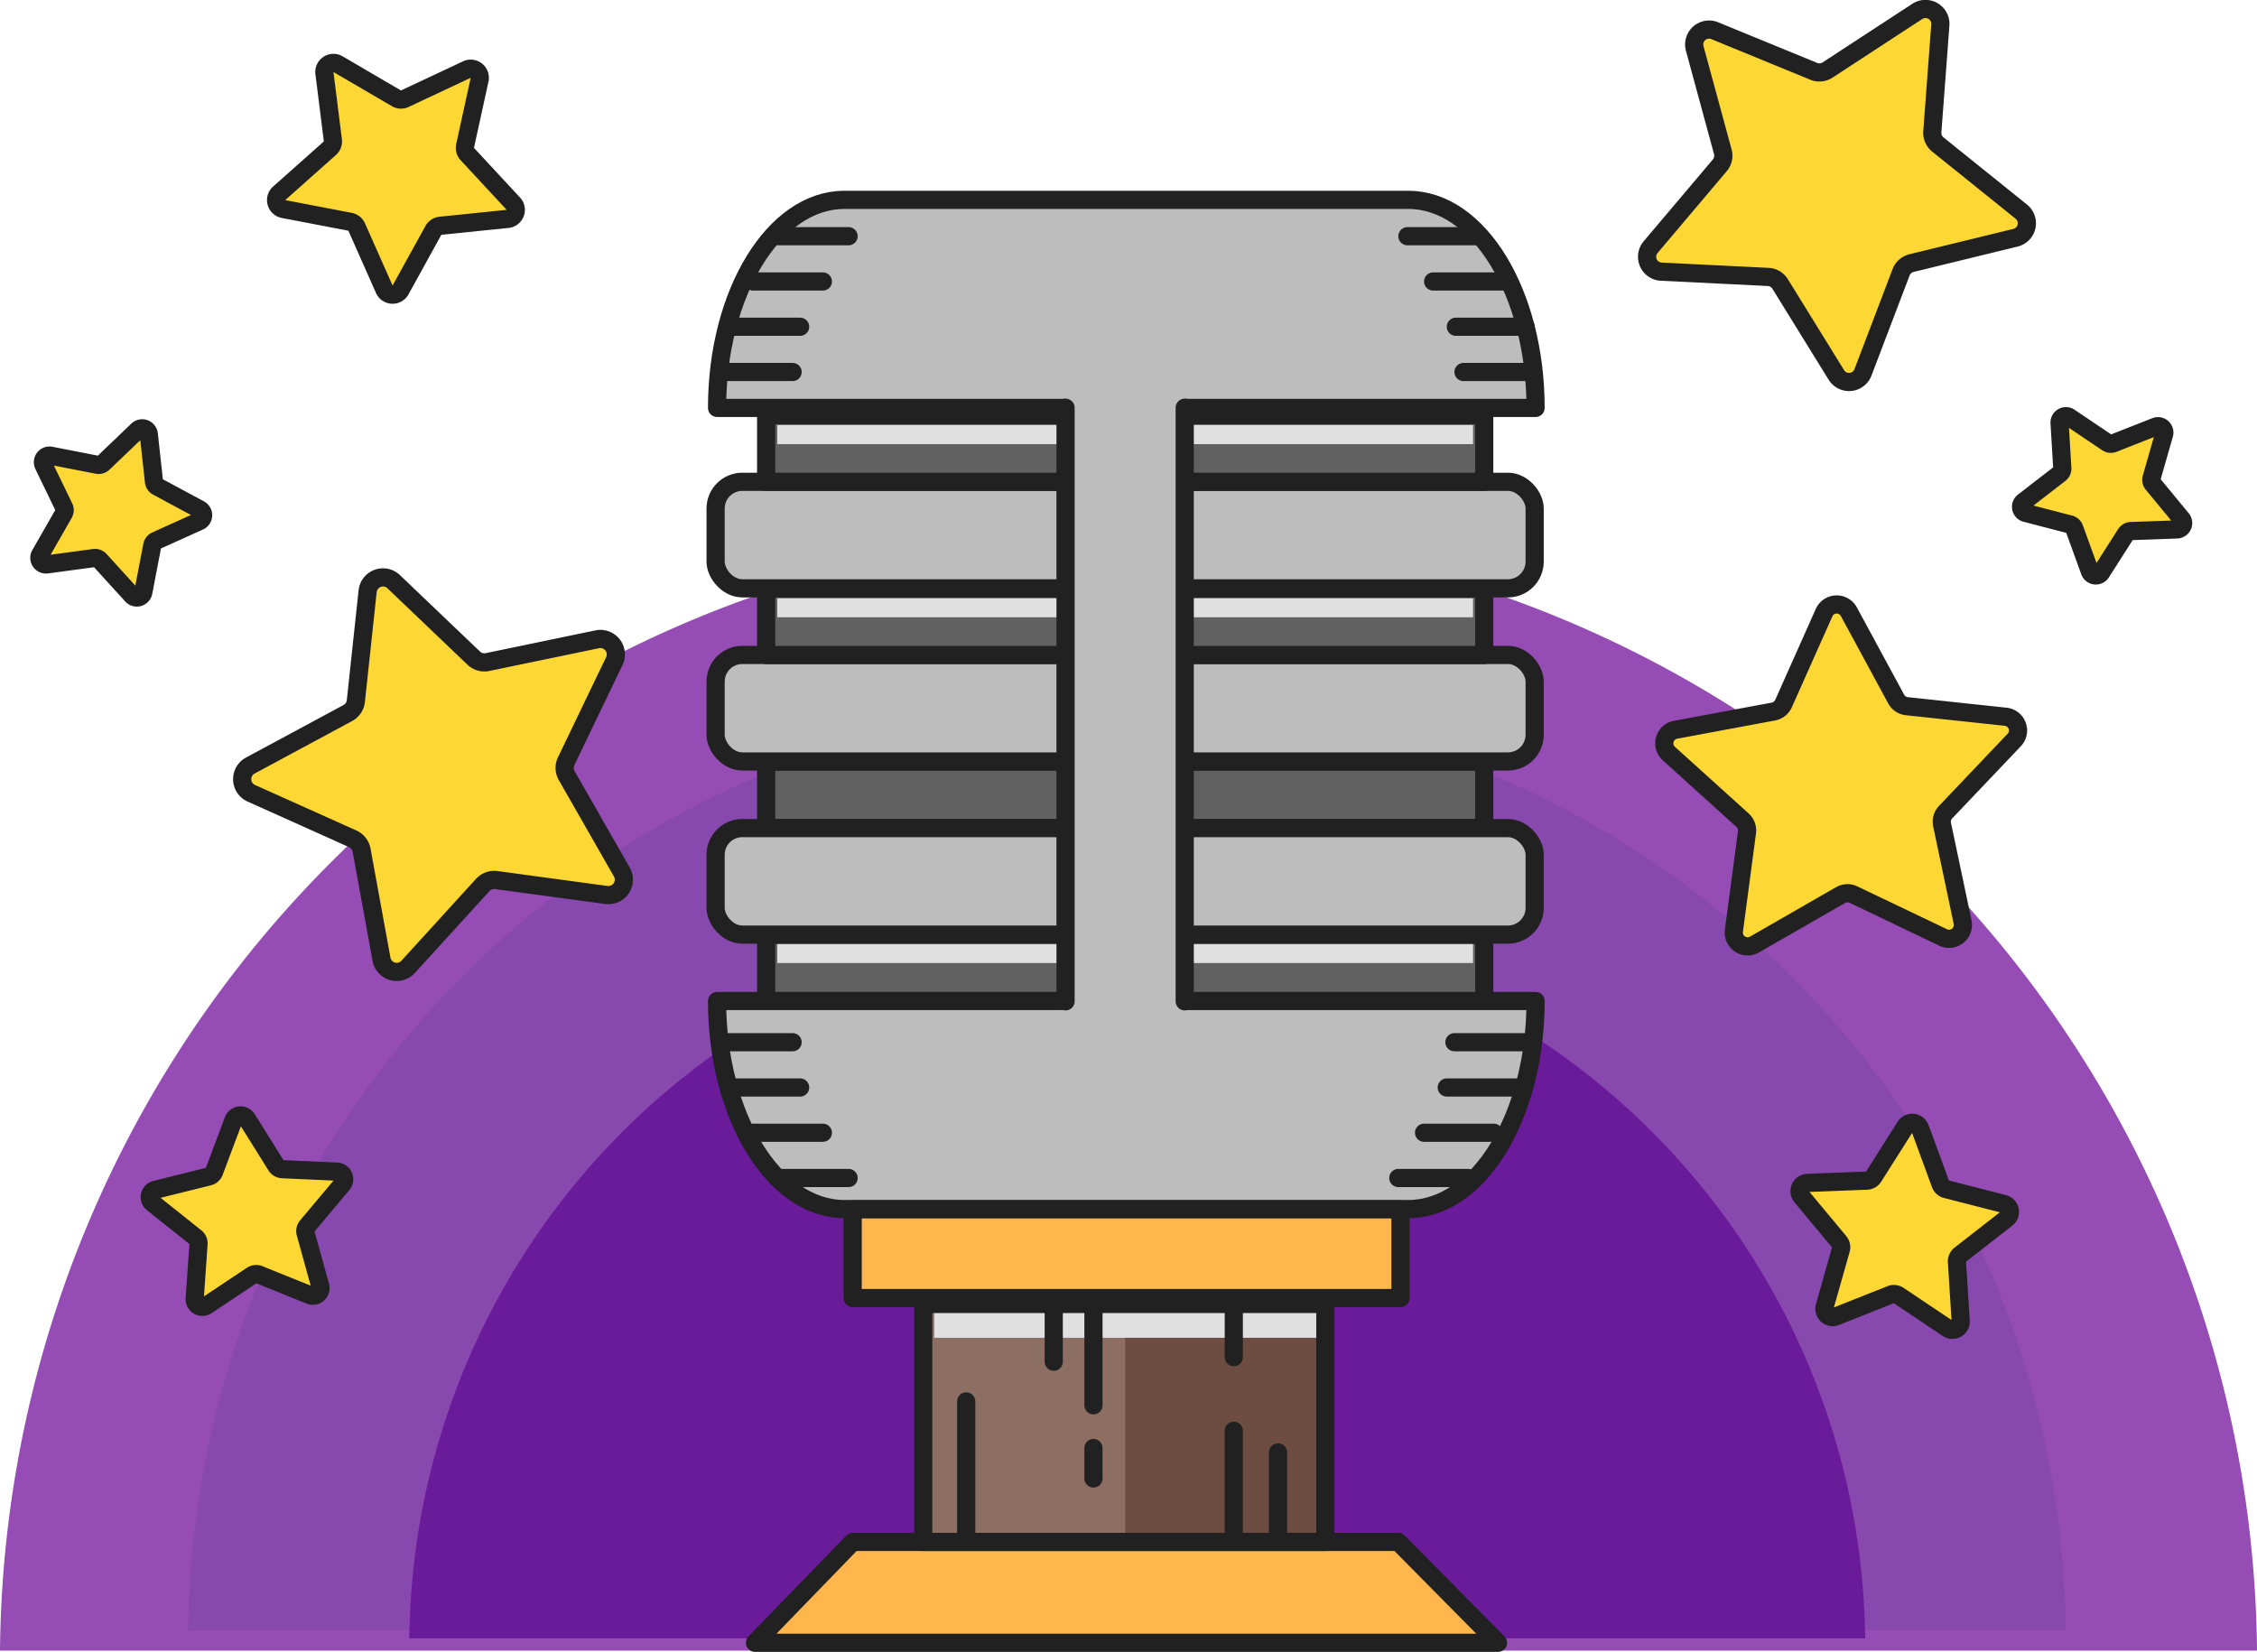 <svg xmlns="http://www.w3.org/2000/svg" xmlns:xlink="http://www.w3.org/1999/xlink" viewBox="0 0 248.31 181.75">
  <defs>
    <style>
      .cls-1, .cls-18, .cls-7 {
        fill: none;
      }

      .cls-2 {
        isolation: isolate;
      }

      .cls-3 {
        fill: #954cb5;
      }

      .cls-4 {
        fill: #8849ae;
      }

      .cls-5 {
        fill: #6a1b9a;
      }

      .cls-6 {
        fill: #616161;
      }

      .cls-18, .cls-7 {
        stroke: #212121;
        stroke-linecap: round;
        stroke-width: 2px;
      }

      .cls-7 {
        stroke-linejoin: round;
      }

      .cls-8 {
        fill: #bdbdbd;
      }

      .cls-9 {
        mix-blend-mode: multiply;
      }

      .cls-10 {
        clip-path: url(#clip-path);
      }

      .cls-11 {
        fill: #e0e0e0;
      }

      .cls-12 {
        clip-path: url(#clip-path-2);
      }

      .cls-13 {
        clip-path: url(#clip-path-3);
      }

      .cls-14 {
        fill: #ffb74d;
      }

      .cls-15 {
        fill: #8d6e63;
      }

      .cls-16 {
        fill: #6d4c41;
      }

      .cls-17 {
        clip-path: url(#clip-path-4);
      }

      .cls-18 {
        stroke-miterlimit: 10;
      }

      .cls-19 {
        fill: #fdd835;
      }
    </style>
    <clipPath id="clip-path" transform="translate(-9.55 -161.86)">
      <rect class="cls-1" x="95.07" y="265.72" width="76.54" height="2.1"/>
    </clipPath>
    <clipPath id="clip-path-2" transform="translate(-9.55 -161.86)">
      <rect class="cls-1" x="95.07" y="227.68" width="76.54" height="2.1"/>
    </clipPath>
    <clipPath id="clip-path-3" transform="translate(-9.55 -161.86)">
      <rect class="cls-1" x="95.07" y="208.63" width="76.54" height="2.1"/>
    </clipPath>
    <clipPath id="clip-path-4" transform="translate(-9.55 -161.86)">
      <rect class="cls-1" x="112.33" y="305.32" width="42.32" height="3.73"/>
    </clipPath>
  </defs>
  <title>23434</title>
  <g class="cls-2">
    <g id="Слой_1" data-name="Слой 1">
      <g>
        <path class="cls-3" d="M9.55,343.47a124.16,124.16,0,0,1,248.31,0" transform="translate(-9.55 -161.86)"/>
        <path class="cls-4" d="M30.25,341.24a103.29,103.29,0,0,1,206.57,0" transform="translate(-9.55 -161.86)"/>
        <path class="cls-5" d="M54.58,342.12a80.09,80.09,0,0,1,160.17,0" transform="translate(-9.55 -161.86)"/>
        <rect class="cls-6" x="84.29" y="83.79" width="79" height="7.33"/>
        <rect class="cls-7" x="84.29" y="83.79" width="79" height="7.33"/>
        <path class="cls-8" d="M175.45,245.64H91.22a2.94,2.94,0,0,1-2.94-2.94v-5.84a2.94,2.94,0,0,1,2.94-2.94h84.22a2.94,2.94,0,0,1,2.94,2.94v5.84a2.94,2.94,0,0,1-2.94,2.94" transform="translate(-9.55 -161.86)"/>
        <rect class="cls-7" x="78.73" y="72.06" width="90.11" height="11.72" rx="2.94" ry="2.94"/>
        <rect class="cls-6" x="84.29" y="102.84" width="79" height="7.33"/>
        <rect class="cls-7" x="84.29" y="102.84" width="79" height="7.33"/>
        <path class="cls-8" d="M175.45,264.7H91.22a2.94,2.94,0,0,1-2.94-2.94v-5.84A2.94,2.94,0,0,1,91.22,253h84.22a2.94,2.94,0,0,1,2.94,2.94v5.84a2.94,2.94,0,0,1-2.94,2.94" transform="translate(-9.55 -161.86)"/>
        <rect class="cls-7" x="78.73" y="91.11" width="90.11" height="11.72" rx="2.94" ry="2.94"/>
        <g class="cls-9">
          <g class="cls-10">
            <rect class="cls-11" x="85.52" y="103.87" width="76.54" height="2.1"/>
          </g>
        </g>
        <rect class="cls-6" x="84.29" y="64.74" width="79" height="7.33"/>
        <rect class="cls-7" x="84.29" y="64.74" width="79" height="7.33"/>
        <path class="cls-8" d="M175.45,226.59H91.22a2.94,2.94,0,0,1-2.94-2.94v-5.84a2.94,2.94,0,0,1,2.94-2.94h84.22a2.94,2.94,0,0,1,2.94,2.94v5.84a2.94,2.94,0,0,1-2.94,2.94" transform="translate(-9.55 -161.86)"/>
        <rect class="cls-7" x="78.73" y="53.01" width="90.11" height="11.72" rx="2.94" ry="2.94"/>
        <path class="cls-8" d="M88.44,206.74c0-12.64,6.28-22.89,14-22.89h62.05c7.75,0,14,10.25,14,22.89H88.44Z" transform="translate(-9.55 -161.86)"/>
        <path class="cls-7" d="M88.44,206.74c0-12.64,6.28-22.89,14-22.89h62.05c7.75,0,14,10.25,14,22.89H88.44Z" transform="translate(-9.55 -161.86)"/>
        <path class="cls-8" d="M88.44,272c0,12.64,6.28,22.89,14,22.89h62.05c7.75,0,14-10.25,14-22.89H88.44Z" transform="translate(-9.55 -161.86)"/>
        <path class="cls-7" d="M88.44,272c0,12.64,6.28,22.89,14,22.89h62.05c7.75,0,14-10.25,14-22.89H88.44Z" transform="translate(-9.55 -161.86)"/>
        <g class="cls-9">
          <g class="cls-12">
            <rect class="cls-11" x="85.52" y="65.83" width="76.54" height="2.1"/>
          </g>
        </g>
        <rect class="cls-6" x="84.29" y="45.68" width="79" height="7.33"/>
        <rect class="cls-7" x="84.29" y="45.68" width="79" height="7.33"/>
        <g class="cls-9">
          <g class="cls-13">
            <rect class="cls-11" x="85.52" y="46.77" width="76.54" height="2.1"/>
          </g>
        </g>
        <rect class="cls-8" x="117.23" y="41.41" width="13.11" height="77.18"/>
        <line class="cls-7" x1="117.23" y1="44.86" x2="117.23" y2="110.17"/>
        <line class="cls-7" x1="130.34" y1="44.86" x2="130.34" y2="110.17"/>
        <line class="cls-7" x1="80.36" y1="119.65" x2="88.03" y2="119.65"/>
        <line class="cls-7" x1="79.53" y1="114.67" x2="87.2" y2="114.67"/>
        <line class="cls-7" x1="82.86" y1="124.63" x2="90.53" y2="124.63"/>
        <line class="cls-7" x1="85.7" y1="129.61" x2="93.36" y2="129.61"/>
        <line class="cls-7" x1="166.84" y1="119.65" x2="159.17" y2="119.65"/>
        <line class="cls-7" x1="167.67" y1="114.67" x2="160.01" y2="114.67"/>
        <line class="cls-7" x1="164.34" y1="124.63" x2="156.67" y2="124.63"/>
        <line class="cls-7" x1="161.51" y1="129.61" x2="153.84" y2="129.61"/>
        <line class="cls-7" x1="80.36" y1="35.95" x2="88.03" y2="35.95"/>
        <line class="cls-7" x1="79.53" y1="40.93" x2="87.2" y2="40.93"/>
        <line class="cls-7" x1="82.86" y1="30.97" x2="90.53" y2="30.97"/>
        <line class="cls-7" x1="85.7" y1="25.99" x2="93.36" y2="25.99"/>
        <line class="cls-7" x1="167.84" y1="35.95" x2="160.17" y2="35.95"/>
        <line class="cls-7" x1="168.67" y1="40.93" x2="161.01" y2="40.93"/>
        <line class="cls-7" x1="165.34" y1="30.97" x2="157.67" y2="30.97"/>
        <line class="cls-7" x1="162.51" y1="25.99" x2="154.84" y2="25.99"/>
        <rect class="cls-14" x="93.81" y="133.06" width="60.27" height="9.76"/>
        <rect class="cls-7" x="93.81" y="133.06" width="60.27" height="9.76"/>
        <polygon class="cls-14" points="164.81 180.75 83.06 180.75 93.82 169.65 153.83 169.65 164.81 180.75"/>
        <polygon class="cls-7" points="164.81 180.75 83.06 180.75 93.82 169.65 153.83 169.65 164.81 180.75"/>
        <rect class="cls-15" x="101.74" y="143.53" width="44.24" height="26.11"/>
        <rect class="cls-16" x="123.79" y="143.47" width="21.24" height="26.18"/>
        <g class="cls-9">
          <g class="cls-17">
            <rect class="cls-11" x="102.78" y="143.47" width="42.32" height="3.74"/>
          </g>
        </g>
        <line class="cls-18" x1="106.3" y1="154.19" x2="106.3" y2="169.06"/>
        <line class="cls-18" x1="140.61" y1="159.8" x2="140.61" y2="169.06"/>
        <line class="cls-18" x1="135.74" y1="157.42" x2="135.74" y2="169.06"/>
        <line class="cls-18" x1="135.74" y1="143.81" x2="135.74" y2="149.32"/>
        <line class="cls-18" x1="120.3" y1="144.44" x2="120.3" y2="154.62"/>
        <line class="cls-18" x1="115.93" y1="144.44" x2="115.93" y2="149.82"/>
        <line class="cls-18" x1="120.3" y1="159.32" x2="120.3" y2="162.67"/>
        <rect class="cls-7" x="101.57" y="143.47" width="44.24" height="26.18"/>
        <path class="cls-19" d="M63.25,234.69l12-2.49a1.7,1.7,0,0,1,1.88,2.41l-5.29,11a1.7,1.7,0,0,0,.06,1.59l6.06,10.6a1.7,1.7,0,0,1-1.71,2.53l-12.1-1.64a1.71,1.71,0,0,0-1.49.54l-8.2,9a1.7,1.7,0,0,1-2.94-.84l-2.19-12a1.71,1.71,0,0,0-1-1.25l-11.13-5a1.7,1.7,0,0,1-.11-3.05l10.75-5.79A1.7,1.7,0,0,0,48.7,239L50,226.87a1.7,1.7,0,0,1,2.87-1l8.83,8.43a1.7,1.7,0,0,0,1.52.44" transform="translate(-9.55 -161.86)"/>
        <path class="cls-7" d="M63.25,234.69l12-2.49a1.7,1.7,0,0,1,1.88,2.41l-5.29,11a1.7,1.7,0,0,0,.06,1.59l6.06,10.6a1.7,1.7,0,0,1-1.71,2.53l-12.1-1.64a1.71,1.71,0,0,0-1.49.54l-8.2,9a1.7,1.7,0,0,1-2.94-.84l-2.19-12a1.71,1.71,0,0,0-1-1.25l-11.13-5a1.7,1.7,0,0,1-.11-3.05l10.75-5.79A1.7,1.7,0,0,0,48.7,239L50,226.87a1.7,1.7,0,0,1,2.87-1l8.83,8.43A1.7,1.7,0,0,0,63.25,234.69Z" transform="translate(-9.55 -161.86)"/>
        <path class="cls-19" d="M26.88,215.41l4.61,2.48a0.73,0.73,0,0,1,0,1.31l-4.77,2.15a0.73,0.73,0,0,0-.42.54L25.32,227a0.73,0.73,0,0,1-1.26.36l-3.52-3.87a0.73,0.73,0,0,0-.64-0.23l-5.19.7a0.73,0.73,0,0,1-.73-1.09l2.6-4.54a0.73,0.73,0,0,0,0-.68L14.33,213a0.73,0.73,0,0,1,.81-1L20.26,213a0.73,0.73,0,0,0,.65-0.19l3.78-3.62a0.73,0.73,0,0,1,1.23.45l0.57,5.2a0.73,0.73,0,0,0,.38.56" transform="translate(-9.55 -161.86)"/>
        <path class="cls-7" d="M26.88,215.41l4.61,2.48a0.73,0.73,0,0,1,0,1.31l-4.77,2.15a0.73,0.73,0,0,0-.42.54L25.32,227a0.73,0.73,0,0,1-1.26.36l-3.52-3.87a0.73,0.73,0,0,0-.64-0.23l-5.19.7a0.73,0.73,0,0,1-.73-1.09l2.6-4.54a0.73,0.73,0,0,0,0-.68L14.33,213a0.73,0.73,0,0,1,.81-1L20.26,213a0.73,0.73,0,0,0,.65-0.19l3.78-3.62a0.73,0.73,0,0,1,1.23.45l0.57,5.2A0.73,0.73,0,0,0,26.88,215.41Z" transform="translate(-9.55 -161.86)"/>
        <path class="cls-19" d="M215.67,291.34l3.49-5.51a0.91,0.91,0,0,1,1.63.17l2.25,6.13a0.91,0.91,0,0,0,.63.57l6.32,1.62a0.91,0.91,0,0,1,.34,1.6l-5.13,4a0.91,0.91,0,0,0-.35.78l0.41,6.51a0.91,0.91,0,0,1-1.42.81l-5.42-3.63a0.92,0.92,0,0,0-.84-0.09l-6.07,2.41a0.91,0.91,0,0,1-1.21-1.1l1.78-6.28a0.92,0.92,0,0,0-.18-0.83l-4.16-5a0.91,0.91,0,0,1,.67-1.49l6.52-.25a0.91,0.91,0,0,0,.74-0.42" transform="translate(-9.55 -161.86)"/>
        <path class="cls-7" d="M215.67,291.34l3.49-5.51a0.91,0.91,0,0,1,1.63.17l2.25,6.13a0.91,0.91,0,0,0,.63.57l6.32,1.62a0.91,0.91,0,0,1,.34,1.6l-5.13,4a0.91,0.91,0,0,0-.35.78l0.41,6.51a0.91,0.91,0,0,1-1.42.81l-5.42-3.63a0.92,0.92,0,0,0-.84-0.09l-6.07,2.41a0.91,0.91,0,0,1-1.21-1.1l1.78-6.28a0.92,0.92,0,0,0-.18-0.83l-4.16-5a0.91,0.91,0,0,1,.67-1.49l6.52-.25A0.91,0.91,0,0,0,215.67,291.34Z" transform="translate(-9.55 -161.86)"/>
        <path class="cls-19" d="M218.7,191.83l-4.19,11a1.64,1.64,0,0,1-2.93.28l-6.18-10a1.64,1.64,0,0,0-1.32-.78l-11.76-.58a1.64,1.64,0,0,1-1.17-2.7l7.61-9a1.65,1.65,0,0,0,.33-1.49L196,167.19a1.64,1.64,0,0,1,2.21-1.95l10.89,4.47a1.64,1.64,0,0,0,1.52-.15l9.86-6.44a1.64,1.64,0,0,1,2.54,1.5l-0.88,11.74a1.64,1.64,0,0,0,.61,1.4l9.17,7.38a1.64,1.64,0,0,1-.64,2.88l-11.44,2.79a1.64,1.64,0,0,0-1.15,1" transform="translate(-9.55 -161.86)"/>
        <path class="cls-7" d="M218.7,191.83l-4.19,11a1.64,1.64,0,0,1-2.93.28l-6.18-10a1.64,1.64,0,0,0-1.32-.78l-11.76-.58a1.64,1.64,0,0,1-1.17-2.7l7.61-9a1.65,1.65,0,0,0,.33-1.49L196,167.19a1.64,1.64,0,0,1,2.21-1.95l10.89,4.47a1.64,1.64,0,0,0,1.52-.15l9.86-6.44a1.64,1.64,0,0,1,2.54,1.5l-0.88,11.74a1.64,1.64,0,0,0,.61,1.4l9.17,7.38a1.64,1.64,0,0,1-.64,2.88l-11.44,2.79A1.64,1.64,0,0,0,218.7,191.83Z" transform="translate(-9.55 -161.86)"/>
        <path class="cls-19" d="M243.42,220.62l-2.7,4.23a0.7,0.7,0,0,1-1.25-.14L237.76,220a0.7,0.7,0,0,0-.48-0.44l-4.85-1.26a0.7,0.7,0,0,1-.26-1.23l4-3.09a0.7,0.7,0,0,0,.27-0.59l-0.3-5a0.7,0.7,0,0,1,1.09-.62l4.16,2.8a0.7,0.7,0,0,0,.65.07l4.67-1.84a0.7,0.7,0,0,1,.93.84l-1.38,4.82a0.7,0.7,0,0,0,.13.64l3.19,3.87a0.7,0.7,0,0,1-.52,1.14l-5,.18a0.7,0.7,0,0,0-.56.32" transform="translate(-9.55 -161.86)"/>
        <path class="cls-7" d="M243.42,220.62l-2.7,4.23a0.7,0.7,0,0,1-1.25-.14L237.76,220a0.7,0.7,0,0,0-.48-0.44l-4.85-1.26a0.7,0.7,0,0,1-.26-1.23l4-3.09a0.7,0.7,0,0,0,.27-0.59l-0.3-5a0.7,0.7,0,0,1,1.09-.62l4.16,2.8a0.7,0.7,0,0,0,.65.07l4.67-1.84a0.7,0.7,0,0,1,.93.84l-1.38,4.82a0.7,0.7,0,0,0,.13.64l3.19,3.87a0.7,0.7,0,0,1-.52,1.14l-5,.18A0.7,0.7,0,0,0,243.42,220.62Z" transform="translate(-9.55 -161.86)"/>
        <path class="cls-19" d="M223.22,252.62l2.25,10.69a1.52,1.52,0,0,1-2.15,1.69l-9.85-4.71a1.52,1.52,0,0,0-1.42.05l-9.47,5.44a1.52,1.52,0,0,1-2.27-1.52l1.44-10.83a1.53,1.53,0,0,0-.49-1.33l-8.1-7.32a1.52,1.52,0,0,1,.75-2.63l10.74-2a1.52,1.52,0,0,0,1.12-.88l4.46-10a1.52,1.52,0,0,1,2.73-.1l5.2,9.6a1.52,1.52,0,0,0,1.18.79l10.86,1.16a1.52,1.52,0,0,1,.94,2.57l-7.52,7.91a1.52,1.52,0,0,0-.39,1.36" transform="translate(-9.55 -161.86)"/>
        <path class="cls-7" d="M223.22,252.62l2.25,10.69a1.52,1.52,0,0,1-2.15,1.69l-9.85-4.71a1.52,1.52,0,0,0-1.42.05l-9.47,5.44a1.52,1.52,0,0,1-2.27-1.52l1.44-10.83a1.53,1.53,0,0,0-.49-1.33l-8.1-7.32a1.52,1.52,0,0,1,.75-2.63l10.74-2a1.52,1.52,0,0,0,1.12-.88l4.46-10a1.52,1.52,0,0,1,2.73-.1l5.2,9.6a1.52,1.52,0,0,0,1.18.79l10.86,1.16a1.52,1.52,0,0,1,.94,2.57l-7.52,7.91A1.52,1.52,0,0,0,223.22,252.62Z" transform="translate(-9.55 -161.86)"/>
        <path class="cls-19" d="M31.07,298l-4.72-3.76a0.84,0.84,0,0,1,.32-1.48l5.86-1.46a0.84,0.84,0,0,0,.58-0.52l2.12-5.65a0.84,0.84,0,0,1,1.5-.15l3.2,5.12a0.84,0.84,0,0,0,.68.4l6,0.27a0.84,0.84,0,0,1,.61,1.38l-3.88,4.62a0.84,0.84,0,0,0-.17.77l1.61,5.82a0.84,0.84,0,0,1-1.13,1l-5.6-2.26a0.85,0.85,0,0,0-.78.08l-5,3.33a0.84,0.84,0,0,1-1.3-.76l0.42-6a0.84,0.84,0,0,0-.31-0.72" transform="translate(-9.55 -161.86)"/>
        <path class="cls-7" d="M31.07,298l-4.72-3.76a0.84,0.84,0,0,1,.32-1.48l5.86-1.46a0.84,0.84,0,0,0,.58-0.52l2.12-5.65a0.84,0.84,0,0,1,1.5-.15l3.2,5.12a0.84,0.84,0,0,0,.68.4l6,0.27a0.84,0.84,0,0,1,.61,1.38l-3.88,4.62a0.84,0.84,0,0,0-.17.77l1.61,5.82a0.84,0.84,0,0,1-1.13,1l-5.6-2.26a0.85,0.85,0,0,0-.78.08l-5,3.33a0.84,0.84,0,0,1-1.3-.76l0.42-6A0.84,0.84,0,0,0,31.07,298Z" transform="translate(-9.55 -161.86)"/>
        <path class="cls-19" d="M57.22,187.23l-3.57,6.47a1,1,0,0,1-1.85-.08l-3-6.76a1,1,0,0,0-.75-0.6l-7.25-1.39a1,1,0,0,1-.49-1.78l5.52-4.91a1,1,0,0,0,.34-0.9l-0.92-7.33a1,1,0,0,1,1.54-1l6.38,3.73a1,1,0,0,0,1,0l6.69-3.14a1,1,0,0,1,1.44,1.15l-1.58,7.22a1,1,0,0,0,.26.92l5,5.39a1,1,0,0,1-.65,1.73L58,186.7a1,1,0,0,0-.8.53" transform="translate(-9.55 -161.86)"/>
        <path class="cls-7" d="M57.22,187.23l-3.57,6.47a1,1,0,0,1-1.85-.08l-3-6.76a1,1,0,0,0-.75-0.6l-7.25-1.39a1,1,0,0,1-.49-1.78l5.52-4.91a1,1,0,0,0,.34-0.9l-0.92-7.33a1,1,0,0,1,1.54-1l6.38,3.73a1,1,0,0,0,1,0l6.69-3.14a1,1,0,0,1,1.44,1.15l-1.58,7.22a1,1,0,0,0,.26.92l5,5.39a1,1,0,0,1-.65,1.73L58,186.7A1,1,0,0,0,57.22,187.23Z" transform="translate(-9.55 -161.86)"/>
      </g>
    </g>
  </g>
</svg>
